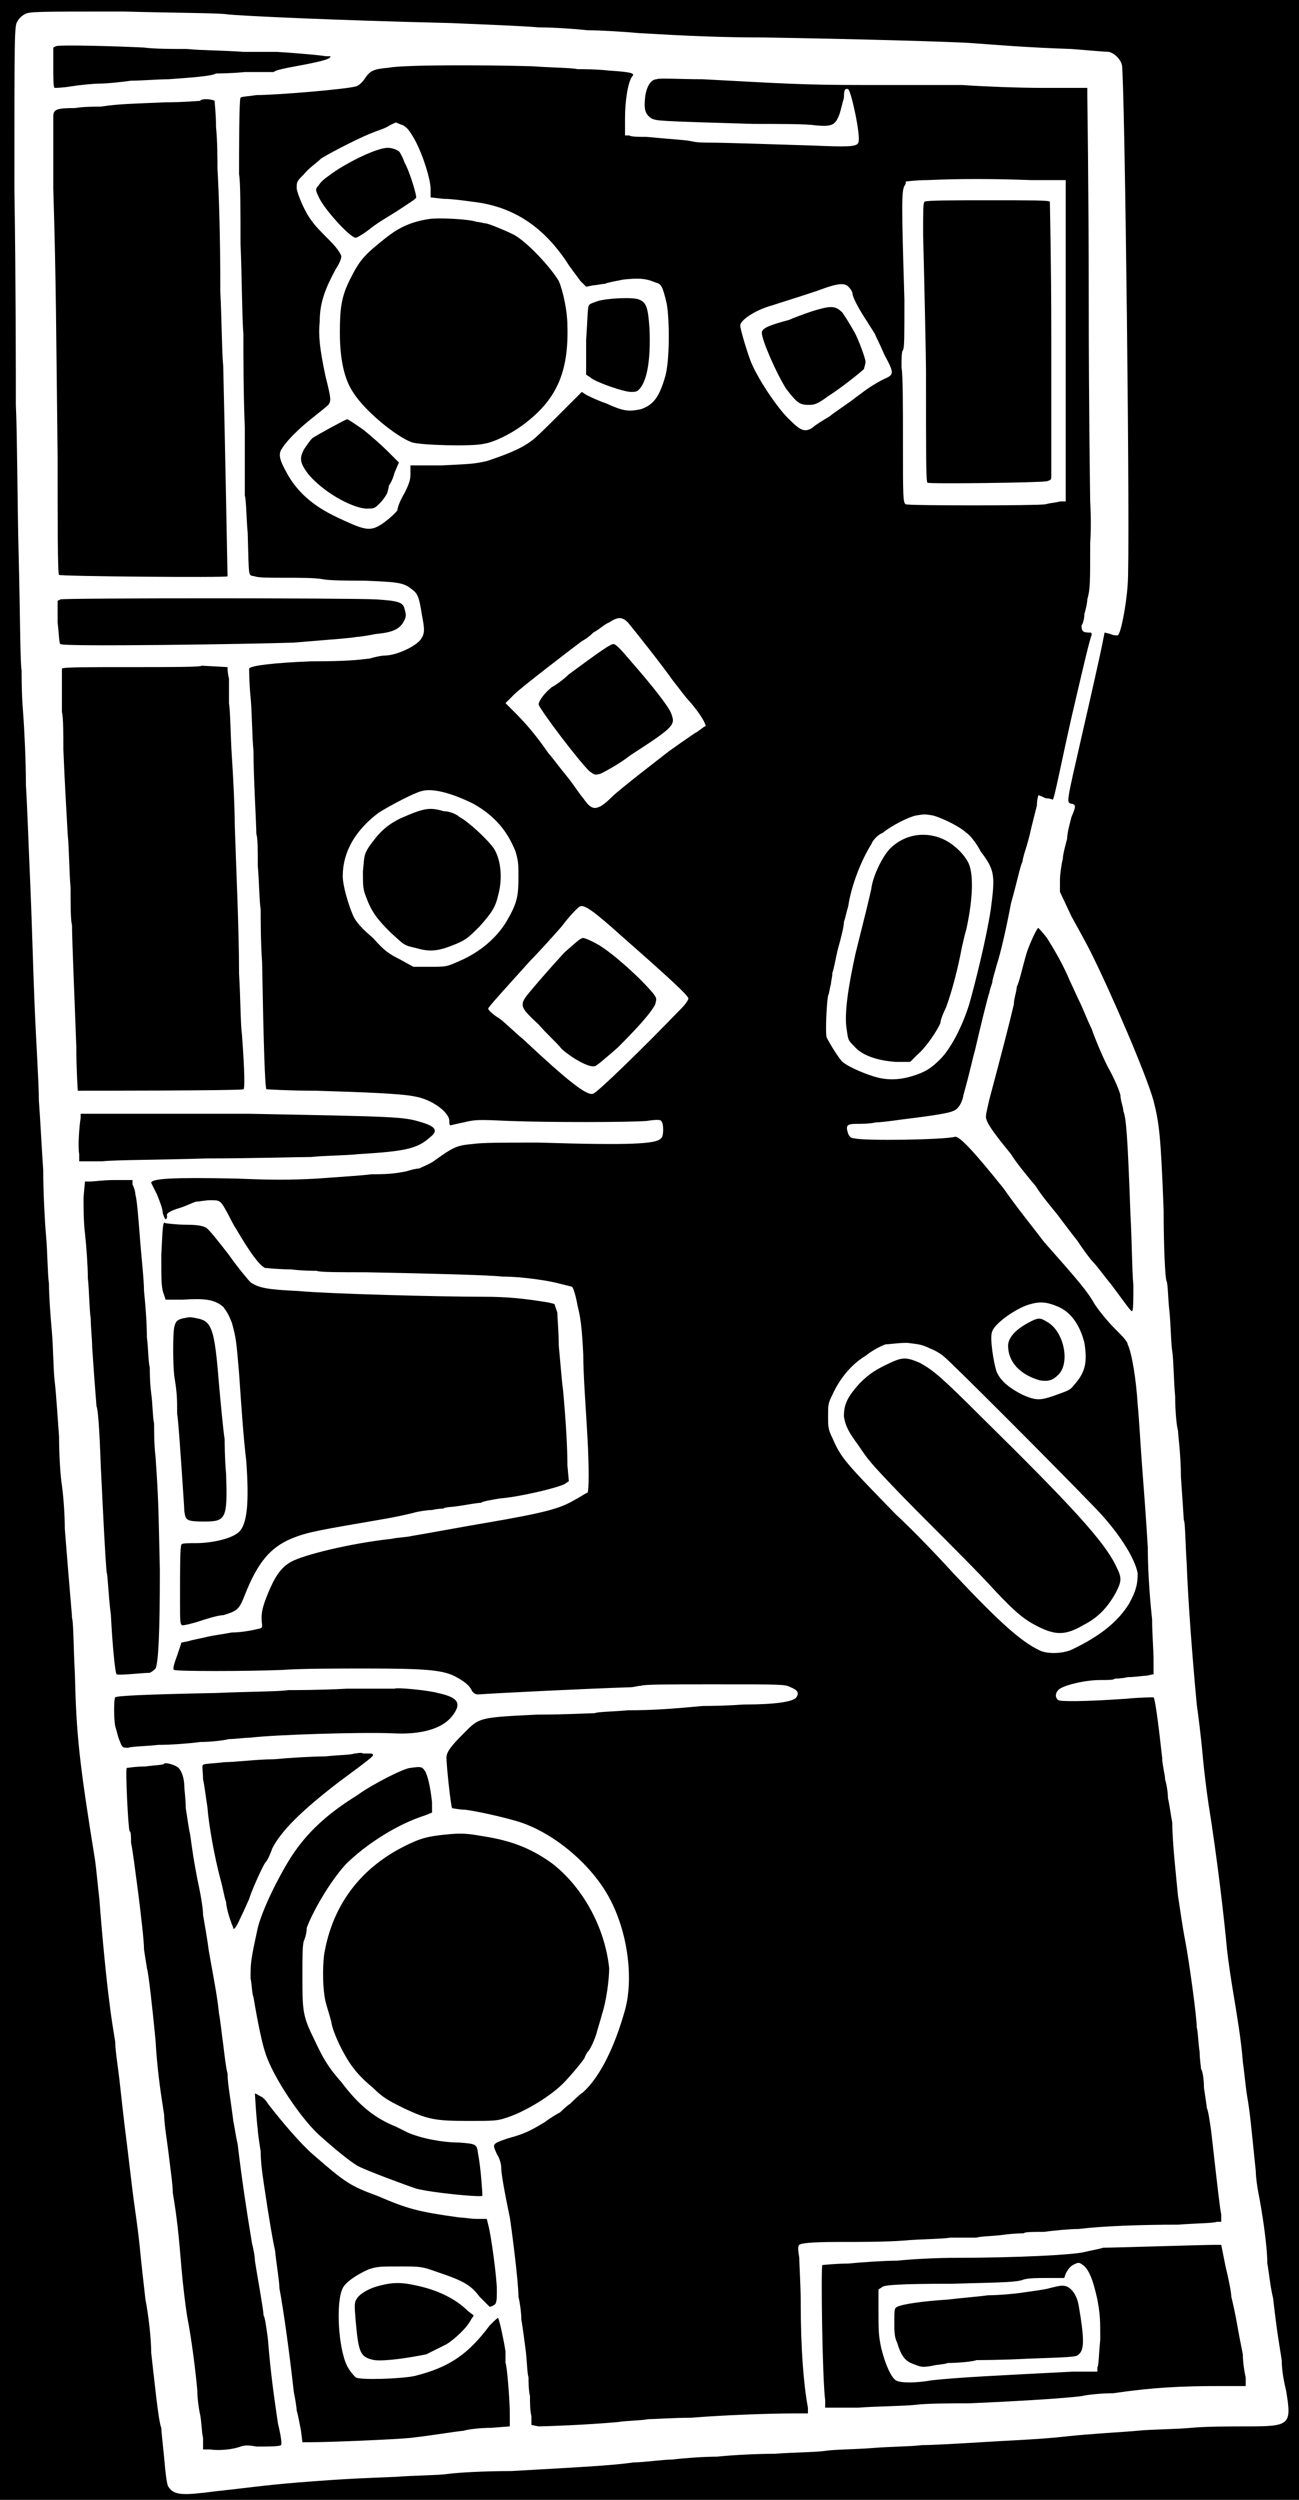 <?xml version="1.0" standalone="no"?>
<!DOCTYPE svg PUBLIC "-//W3C//DTD SVG 20010904//EN"
 "http://www.w3.org/TR/2001/REC-SVG-20010904/DTD/svg10.dtd">
<svg   version="1.0"
   xmlns:inkscape="http://www.inkscape.org/namespaces/inkscape"
   xmlns:sodipodi="http://sodipodi.sourceforge.net/DTD/sodipodi-0.dtd"
   xmlns="http://www.w3.org/2000/svg"
   xmlns:svg="http://www.w3.org/2000/svg"
   xmlns:rdf="http://www.w3.org/1999/02/22-rdf-syntax-ns#"
   xmlns:cc="http://creativecommons.org/ns#"
   xmlns:dc="http://purl.org/dc/elements/1.1/"

 width="902pt" height="1735pt" viewBox="0 0 902 1735"
 preserveAspectRatio="xMidYMid meet">
  <sodipodi:namedview
     pagecolor="#222"
     bordercolor="#666666"
     inkscape:deskcolor="#444" /><rect width="100%" height="100%" x="0" y="0" fill="black" />
<g transform="translate(0,1735) scale(1,-1)"
fill="#ffffff" stroke="none">
<path d="M17 1725 c-2 -1 -4 -3 -5 -5 -2 -3 -2 -9 -2 -116 1 -63 1 -130 1
-150 1 -20 1 -68 2 -106 1 -39 1 -74 2 -78 0 -4 0 -17 1 -29 1 -13 2 -35 2
-51 1 -16 2 -46 3 -68 1 -22 2 -60 3 -84 1 -25 3 -55 3 -67 1 -13 2 -34 3 -48
0 -14 1 -35 2 -46 1 -11 1 -26 2 -33 0 -8 1 -22 2 -33 1 -11 1 -27 2 -35 1 -8
2 -25 3 -38 0 -13 1 -28 2 -34 1 -7 2 -20 2 -30 4 -51 5 -59 5 -62 1 -2 1 -20
2 -39 1 -42 3 -61 14 -129 1 -7 2 -19 3 -27 2 -27 5 -57 7 -72 1 -9 3 -21 4
-27 0 -6 2 -18 3 -27 1 -9 3 -28 5 -43 2 -16 4 -34 5 -41 1 -7 3 -21 4 -31 1
-11 3 -28 4 -37 2 -10 4 -27 4 -37 2 -17 5 -48 7 -52 0 -2 1 -11 2 -21 1 -12
2 -19 3 -20 4 -6 10 -6 33 -3 19 2 32 4 56 6 38 3 46 3 69 4 13 1 29 1 36 2 7
1 26 2 44 2 53 3 71 4 85 6 7 0 20 2 27 2 8 1 22 2 31 2 9 1 27 2 40 2 13 1
28 1 35 2 6 1 20 1 33 2 12 1 27 1 34 2 7 0 25 1 41 2 15 1 42 2 59 4 18 2 40
3 50 4 10 1 27 1 37 2 10 1 28 1 39 1 30 0 31 1 27 25 -1 4 -3 13 -3 21 -2 13
-3 17 -6 43 -2 8 -3 19 -4 24 0 13 -4 38 -6 48 -1 5 -2 12 -2 16 -3 29 -4 41
-6 52 -1 6 -2 17 -3 24 -1 14 -4 32 -7 50 -1 6 -3 19 -4 28 -2 22 -7 65 -13
102 -1 7 -3 22 -4 34 -1 11 -3 27 -4 34 -3 32 -6 71 -7 98 -1 15 -1 29 -2 30
0 1 -1 15 -2 30 0 15 -2 29 -2 32 -1 3 -2 14 -2 24 -1 10 -1 24 -2 31 -1 6 -1
19 -2 28 -1 9 -1 19 -2 21 -1 2 -2 25 -2 49 -2 52 -3 60 -7 76 -5 18 -29 74
-44 104 -2 4 -8 15 -13 24 l-8 17 0 8 c0 4 1 11 2 15 0 3 2 10 3 14 0 4 2 11
3 15 3 7 3 8 1 9 -5 1 -5 -2 7 51 6 26 12 53 13 58 l2 10 4 -1 c2 -1 4 -1 5
-1 2 0 6 20 7 35 2 18 -2 355 -4 361 -1 4 -5 8 -9 9 -2 0 -14 1 -26 2 -31 1
-54 3 -68 4 -12 1 -83 3 -146 4 -28 0 -52 1 -86 3 -11 1 -27 2 -36 2 -9 1 -24
2 -34 2 -11 1 -38 2 -61 3 -84 2 -145 5 -155 6 -4 1 -36 1 -72 2 -62 0 -66 0
-69 -2z m83 -23 c7 -1 21 -1 30 -1 9 -1 26 -1 39 -2 12 0 22 0 23 0 2 0 29 -2
34 -3 4 0 4 0 3 -1 -2 -2 -13 -4 -29 -7 -5 -1 -9 -2 -10 -3 -2 0 -11 0 -20 0
-10 -1 -19 -1 -20 -1 -3 -2 -20 -3 -33 -4 -7 0 -19 -1 -26 -1 -7 -1 -17 -2
-21 -2 -5 0 -15 -1 -21 -2 -6 -1 -11 -1 -11 -1 -1 0 -1 7 -1 14 l0 14 2 1 c3
1 41 0 61 -1z m270 -13 c13 -1 27 -1 31 -2 4 0 13 0 22 -1 16 -1 18 -2 16 -4
-3 -4 -5 -17 -5 -29 l0 -12 3 0 c1 -1 7 -1 12 -1 21 -2 26 -2 31 -3 4 -1 9 -1
13 -1 9 0 40 -1 71 -2 24 -1 31 -1 32 2 2 4 -5 36 -7 37 -2 1 -3 0 -3 -6 -1
-3 -2 -8 -3 -11 -3 -8 -5 -9 -17 -8 -5 1 -25 1 -43 1 -67 2 -67 2 -71 4 -4 3
-5 6 -4 15 1 7 4 12 8 12 1 1 16 0 32 0 56 -3 70 -4 112 -4 23 0 54 0 68 0 14
-1 39 -2 56 -2 l31 0 0 -5 c0 -2 1 -66 1 -142 0 -76 1 -139 1 -140 0 -1 1 -14
0 -29 0 -28 0 -32 -2 -39 0 -2 -1 -7 -2 -10 0 -3 -1 -7 -2 -8 0 -4 1 -5 5 -5
2 0 2 0 2 -2 -1 -1 -7 -27 -14 -57 -7 -31 -12 -57 -13 -57 0 0 -2 1 -5 1 -2 1
-4 2 -5 2 0 0 -1 -3 -1 -7 -1 -4 -3 -12 -4 -16 -1 -5 -3 -12 -4 -15 -1 -3 -2
-7 -2 -8 -1 -2 -2 -6 -3 -10 -1 -4 -3 -12 -5 -19 -3 -16 -7 -34 -10 -43 -1 -4
-3 -10 -3 -12 -1 -3 -2 -6 -2 -7 -1 -2 -7 -27 -10 -40 -2 -7 -3 -13 -8 -31 -1
-6 -4 -10 -7 -11 -4 -2 -20 -4 -36 -6 -7 -1 -15 -2 -18 -2 -4 -1 -10 -1 -13
-1 -7 0 -8 -1 -6 -7 1 -2 2 -3 4 -3 7 -2 63 -1 70 1 3 1 14 -11 34 -36 9 -13
22 -29 28 -37 23 -26 30 -34 35 -43 4 -6 10 -13 14 -17 5 -5 9 -9 9 -11 3 -6
6 -25 7 -42 1 -10 2 -29 3 -42 1 -13 3 -39 4 -57 0 -19 2 -41 3 -50 0 -9 1
-22 1 -28 l0 -10 -5 -1 c-2 0 -8 -1 -13 -1 -4 -1 -8 -1 -9 -1 0 -1 -5 -1 -10
-1 -10 0 -23 -3 -28 -6 -3 -2 -4 -6 -1 -8 2 -1 18 -1 47 1 10 1 19 1 19 1 1
-1 3 -15 6 -42 0 -4 1 -7 1 -8 0 -1 1 -4 1 -7 1 -3 2 -9 2 -13 1 -4 2 -12 3
-17 0 -14 3 -40 4 -51 1 -6 3 -21 5 -31 3 -16 8 -53 8 -60 1 -4 1 -11 2 -17 0
-5 1 -11 1 -12 1 -1 2 -7 2 -13 1 -7 2 -13 2 -14 1 -2 2 -9 3 -16 5 -44 6 -53
7 -58 l0 -5 -3 0 c-2 -1 -14 -1 -27 -2 -26 0 -53 -1 -69 -3 -6 0 -17 -1 -24
-2 -7 0 -14 0 -14 -1 0 0 -7 0 -14 -1 -7 -1 -16 -1 -19 -2 -4 0 -12 0 -18 0
-6 -1 -21 -1 -32 -2 -12 -1 -32 -1 -46 -1 -20 0 -26 -1 -27 -2 -1 -1 -1 -3 0
-9 0 -5 1 -19 1 -31 0 -32 2 -57 5 -73 l0 -4 -10 0 c-14 0 -47 -1 -71 -3 -12
0 -26 -1 -30 -1 -5 -1 -15 -1 -21 -2 -22 -2 -51 -3 -55 -3 l-5 1 0 6 c-1 4 -1
10 -1 14 -1 4 -1 10 -1 13 -1 3 -1 11 -2 19 -1 7 -2 16 -3 21 0 5 -1 12 -2 16
0 11 -5 49 -6 55 -5 24 -6 32 -6 35 0 2 -1 6 -3 9 -3 7 -4 7 8 11 11 3 15 5
25 11 4 3 9 6 11 7 1 1 4 4 7 6 2 2 6 6 9 8 12 11 22 32 29 57 6 22 2 54 -11
78 -13 24 -40 46 -64 53 -10 3 -28 7 -36 8 -4 0 -8 1 -9 1 -1 1 -4 30 -4 35 0
4 3 8 12 17 11 11 10 11 51 13 20 0 37 1 40 1 2 1 12 1 23 2 17 0 31 1 52 3 2
0 15 0 28 1 23 0 35 2 37 5 2 3 1 5 -4 7 -4 2 -5 2 -53 2 -32 0 -49 0 -51 -1
-2 0 -5 -1 -7 -1 -31 -1 -92 -4 -106 -5 -2 0 -3 1 -4 2 -2 4 -4 6 -11 10 -9 5
-21 6 -63 6 -19 0 -45 0 -58 -1 -26 -1 -73 -1 -75 0 -1 0 -1 2 2 10 l3 9 5 1
c3 1 9 2 13 3 4 1 12 2 17 3 5 0 12 1 16 2 5 1 5 1 5 3 -1 8 0 12 4 22 5 12 9
18 16 22 9 5 42 13 70 16 4 1 10 1 14 2 12 2 39 7 51 9 41 7 52 10 62 16 4 2
8 5 9 5 1 2 1 18 0 37 -1 19 -3 44 -3 59 -1 20 -2 26 -4 34 -1 6 -3 13 -4 13
0 0 -4 1 -8 2 -7 2 -26 5 -40 5 -9 1 -44 2 -95 3 -17 0 -33 0 -34 1 -2 0 -10
0 -18 1 -9 0 -17 1 -18 1 -4 2 -10 10 -20 27 -2 3 -5 9 -6 11 -5 9 -5 9 -12 9
-3 0 -8 -1 -10 -1 -3 -1 -7 -3 -10 -4 -7 -2 -11 -4 -10 -6 0 -1 0 -2 -1 -2 0
-1 -1 1 -2 4 0 3 -2 8 -4 13 -2 4 -4 8 -4 8 0 3 14 4 60 3 24 -1 36 -1 55 0
13 1 30 2 38 3 15 0 18 1 24 2 3 1 7 2 9 2 2 1 7 3 10 5 14 10 16 11 27 12 7
1 20 1 46 1 64 -2 82 -1 85 3 2 1 2 11 0 12 0 1 -4 1 -10 0 -14 -1 -69 -1 -95
0 -22 1 -24 1 -32 -1 -5 -1 -9 -2 -9 -2 -1 0 -1 1 -1 3 0 6 -12 15 -24 17 -9
2 -36 3 -69 4 -19 0 -34 1 -34 1 -1 1 -2 31 -3 88 -1 14 -1 31 -1 37 -1 6 -1
19 -2 30 0 10 0 20 -1 22 0 7 -2 40 -2 58 -1 10 -1 27 -2 37 -1 10 -1 19 -1
20 1 2 17 4 43 5 25 0 33 1 41 2 3 1 8 2 10 2 8 0 21 6 25 11 3 4 3 7 1 17 -2
13 -3 15 -7 18 -6 5 -11 5 -33 6 -11 0 -24 0 -29 1 -5 1 -16 1 -26 1 -10 0
-19 0 -21 1 -5 1 -4 -2 -5 30 -1 11 -1 23 -2 26 0 2 0 23 0 47 -1 23 -1 52 -1
65 -1 13 -1 41 -2 63 0 22 0 43 -1 48 0 14 0 52 1 53 0 1 5 1 11 2 14 0 62 4
69 6 1 0 4 2 6 5 4 6 6 7 17 8 10 2 63 2 100 1z m-221 -24 c0 -1 1 -9 1 -18 1
-10 1 -23 1 -29 1 -17 2 -47 2 -86 1 -19 1 -41 2 -51 1 -40 3 -145 3 -146 -1
-1 -116 0 -117 1 -1 0 -1 37 -1 82 -1 84 -1 121 -3 186 0 48 0 46 0 50 0 5 2
6 15 6 6 1 14 1 18 1 13 2 23 2 45 3 13 0 23 1 24 1 1 2 9 1 10 0z m112 -346
c16 -1 19 -2 20 -7 1 -3 1 -5 0 -7 -3 -7 -9 -9 -20 -10 -5 -1 -11 -2 -13 -2
-6 -1 -8 -1 -44 -4 -29 -1 -161 -3 -162 -1 -1 0 -1 7 -2 15 l0 15 2 1 c3 1
201 1 219 0z m-103 -47 c0 -1 0 -4 1 -8 0 -4 0 -12 0 -17 1 -6 1 -22 2 -37 1
-15 2 -36 2 -47 1 -32 3 -73 3 -104 1 -16 1 -35 2 -42 2 -27 2 -38 1 -38 -1
-1 -114 -1 -115 -1 0 1 -1 14 -1 30 -1 29 -3 74 -3 85 -1 3 -1 15 -1 26 -1 11
-1 28 -2 37 -1 19 -2 34 -3 59 0 10 0 22 -1 26 0 12 0 29 0 30 1 1 18 1 49 1
26 0 48 0 48 1 1 0 17 -1 18 -1z m569 -188 c5 -8 11 -18 16 -30 2 -4 5 -11 7
-15 2 -4 5 -12 8 -18 2 -6 7 -18 11 -26 4 -7 8 -16 9 -20 0 -4 2 -8 2 -11 2
-5 3 -17 5 -73 1 -17 1 -38 2 -48 0 -10 0 -18 -1 -18 -1 0 -5 6 -14 18 -5 6
-10 13 -12 15 -3 3 -8 10 -12 16 -4 5 -10 13 -13 17 -3 4 -11 13 -16 21 -6 7
-14 17 -17 22 -9 11 -16 20 -17 24 -1 2 0 5 2 14 8 30 14 53 17 66 0 4 2 9 2
12 2 4 4 14 7 24 2 6 7 17 8 17 0 0 3 -3 6 -7z m-554 -122 c104 -2 107 -2 120
-6 10 -3 11 -6 6 -10 -9 -8 -16 -10 -50 -12 -9 -1 -24 -1 -33 -2 -9 0 -42 -1
-73 -1 -31 -1 -64 -1 -72 -2 l-16 0 0 5 c-1 5 0 19 1 25 l0 3 10 0 c5 0 18 0
29 0 11 0 24 0 29 0 4 0 27 0 49 0z m-81 -49 c1 -2 2 -5 2 -7 1 -3 2 -15 3
-28 1 -14 3 -31 3 -39 1 -9 2 -23 2 -32 1 -8 1 -18 2 -21 0 -2 0 -11 1 -18 1
-7 1 -17 2 -21 0 -5 0 -15 1 -23 2 -29 2 -34 3 -79 0 -43 -1 -64 -3 -68 -1 -1
-2 -2 -4 -3 -5 0 -22 -2 -23 -1 -1 0 -3 21 -4 41 -2 16 -2 27 -3 30 -1 12 -2
32 -4 73 -1 28 -2 40 -3 42 0 1 -1 11 -3 41 0 5 -1 14 -1 20 -1 6 -1 19 -2 28
0 8 -1 22 -2 31 -1 8 -1 19 -1 25 l1 11 4 0 c2 0 9 1 16 1 l13 0 0 -3z m37
-28 c9 0 12 -1 14 -2 2 -1 9 -10 16 -19 7 -10 14 -18 15 -19 6 -4 12 -5 33 -6
21 -2 99 -4 129 -4 15 0 27 -1 45 -4 l4 -1 2 -6 c0 -3 1 -14 1 -23 1 -10 2
-24 3 -31 2 -22 3 -40 3 -52 l1 -11 -3 -2 c-6 -3 -32 -9 -45 -10 -6 -1 -12 -2
-13 -3 -2 0 -8 -1 -14 -2 -6 -1 -12 -1 -12 -2 0 0 -4 0 -8 -1 -3 0 -10 -1 -13
-2 -4 -1 -13 -3 -19 -4 -46 -8 -54 -9 -66 -14 -14 -6 -23 -16 -32 -39 -4 -10
-5 -11 -15 -14 -3 0 -10 -2 -16 -4 -6 -2 -11 -3 -12 -3 -2 0 -2 2 -2 17 0 23
0 38 1 39 0 1 5 1 10 1 11 0 24 3 29 7 7 5 8 22 6 50 -2 17 -3 32 -5 61 -2 23
-2 24 -5 35 -2 5 -3 7 -6 11 -6 5 -12 6 -28 5 l-12 0 -2 6 c-1 5 -1 8 -1 25 1
20 1 24 3 22 1 0 7 -1 14 -1z m8 -65 c10 -2 12 -7 15 -45 1 -11 3 -33 4 -39 0
-2 0 -13 1 -24 1 -31 0 -33 -15 -33 -13 0 -13 1 -14 7 0 2 -1 16 -2 31 -1 14
-2 30 -3 37 0 10 0 14 -2 26 -1 9 -1 29 0 34 1 4 2 5 6 6 5 1 5 1 10 0z m167
-260 c14 -3 17 -7 10 -16 -7 -9 -22 -13 -41 -12 -21 1 -84 -1 -99 -3 -4 0 -11
-1 -15 -1 -4 -1 -13 -2 -20 -2 -7 -1 -20 -2 -29 -2 -9 -1 -18 -1 -21 -2 -4 0
-4 0 -6 5 -1 2 -2 7 -3 10 -1 5 -1 19 0 20 1 1 19 2 70 3 23 1 45 1 50 2 5 0
23 0 41 1 18 0 33 0 33 0 1 1 23 -1 30 -3z m-48 -42 c2 0 3 0 3 -1 0 -1 -1 -2
-24 -19 -26 -20 -40 -34 -46 -46 -1 -3 -3 -8 -5 -10 -3 -5 -10 -21 -11 -25 -1
-2 -3 -7 -6 -13 -3 -7 -5 -9 -5 -7 -3 7 -5 15 -5 18 -1 2 -2 9 -4 16 -4 15 -8
37 -9 50 -1 6 -2 15 -3 19 0 5 -1 10 0 10 0 1 7 1 15 2 7 0 23 2 34 2 11 1 27
2 36 2 9 1 18 1 20 2 2 0 5 1 6 0 1 0 2 0 4 0z m-132 -10 c2 -2 4 -7 4 -13 0
-2 1 -9 1 -15 1 -6 2 -14 3 -18 2 -14 2 -15 5 -31 2 -9 4 -20 4 -25 1 -6 3
-17 4 -25 3 -17 6 -32 7 -43 1 -5 2 -15 3 -22 1 -8 2 -17 3 -20 0 -7 2 -17 4
-33 1 -5 2 -12 3 -16 3 -25 6 -45 10 -69 1 -4 2 -9 2 -12 1 -7 6 -34 6 -38 1
-1 2 -9 3 -16 2 -26 5 -45 7 -59 2 -8 3 -15 2 -15 -1 -1 -9 -1 -17 -1 -5 1 -8
1 -11 0 -5 -2 -15 -3 -21 -2 l-5 0 0 8 c-1 4 -1 11 -2 16 -1 4 -2 12 -2 17 -1
12 -4 36 -7 51 -1 6 -3 22 -4 34 -2 24 -3 34 -6 52 0 6 -2 19 -3 28 -1 8 -3
20 -3 26 -3 19 -5 34 -6 52 -2 21 -5 48 -6 50 0 1 -1 6 -2 13 0 6 -2 23 -4 39
-2 15 -4 31 -5 35 0 4 0 8 -1 8 -1 2 -3 43 -2 44 1 0 6 1 13 1 7 1 13 1 13 2
1 1 8 -1 10 -3z m171 -2 c2 -3 4 -12 5 -22 l0 -7 -5 -2 c-19 -6 -41 -20 -55
-34 -11 -12 -23 -33 -27 -44 0 -3 -1 -7 -2 -9 -1 -3 -1 -11 -1 -24 0 -24 0
-28 8 -44 6 -13 10 -20 19 -30 12 -16 23 -25 38 -31 2 -1 6 -3 8 -4 9 -4 24
-7 36 -7 12 -1 12 -1 13 -8 2 -10 3 -28 3 -29 -2 -1 -34 2 -46 5 -6 2 -36 13
-41 16 -5 3 -15 11 -25 20 -13 11 -34 42 -39 59 -2 6 -5 20 -8 38 -1 2 -1 8
-2 13 0 11 0 12 5 35 3 12 13 33 23 49 11 17 25 30 46 43 11 8 33 19 37 19 7
1 8 1 10 -2z m44 -46 c17 -3 30 -8 44 -18 21 -16 37 -44 40 -73 0 -8 -2 -23
-5 -32 -1 -4 -3 -10 -4 -14 -1 -3 -3 -8 -5 -11 -2 -2 -3 -5 -3 -5 0 -1 -10
-13 -15 -18 -9 -9 -27 -20 -40 -24 -6 -2 -9 -2 -26 -2 -23 0 -28 1 -45 9 -10
5 -14 7 -21 14 -5 4 -11 10 -13 13 -6 7 -15 25 -16 33 -1 4 -3 10 -4 14 -2 9
-2 23 -1 32 6 37 28 64 63 79 7 3 13 4 24 5 11 1 15 0 27 -2z m-158 -180 c1 0
4 -3 5 -5 10 -13 23 -28 31 -35 23 -20 26 -22 45 -29 21 -9 28 -11 57 -15 3 0
8 -1 12 -1 l7 0 1 -4 c2 -7 6 -37 6 -45 0 -6 0 -8 -1 -10 -1 -1 -3 -2 -4 -2 0
0 -3 3 -7 7 -6 8 -11 11 -29 17 -11 4 -12 4 -26 4 -14 0 -16 0 -22 -2 -9 -4
-16 -9 -18 -13 -5 -10 -3 -42 3 -54 2 -4 5 -7 6 -8 3 -2 32 -1 41 1 24 6 37
15 52 35 4 4 6 6 6 5 1 -2 4 -16 5 -23 0 -4 0 -8 0 -8 1 -1 3 -26 3 -35 l0 -9
-13 -1 c-7 0 -16 -1 -19 -2 -9 -1 -20 -3 -37 -5 -10 -1 -55 -3 -70 -3 l-5 0
-1 8 c-1 5 -2 11 -3 14 0 2 -1 8 -2 13 -3 27 -7 56 -10 72 0 5 -2 16 -3 26 -2
9 -4 22 -5 28 -3 20 -5 31 -5 41 -1 6 -2 13 -2 15 -1 7 -2 25 -2 25 1 0 2 -1
4 -2z m670 -118 c2 -8 4 -18 4 -21 1 -4 3 -13 4 -19 1 -6 3 -16 4 -21 0 -5 1
-12 2 -16 l0 -6 -18 0 c-27 0 -47 -1 -74 -5 -8 0 -18 -1 -22 -2 -16 -2 -55 -4
-78 -5 -12 0 -29 0 -37 -1 -9 -1 -27 -1 -40 -2 l-23 0 0 5 c-2 15 -3 92 -2 94
1 0 9 1 18 1 10 1 25 2 34 2 9 1 27 2 41 2 41 0 81 2 89 4 4 1 10 2 13 3 7 0
70 2 78 2 l4 0 3 -15z m-563 -13 c15 -3 28 -9 37 -18 l4 -3 -2 -3 c-3 -6 -12
-14 -17 -17 -4 -2 -10 -5 -14 -7 -10 -2 -28 -5 -36 -4 -10 2 -11 5 -13 27 -1
12 -1 13 1 16 2 3 8 7 17 9 8 2 14 2 23 0z M269 1647 c-4 -2 -8 -3 -10 -4 -6
-2 -28 -13 -36 -18 -3 -3 -9 -7 -12 -11 -5 -5 -5 -5 -5 -10 1 -5 6 -17 11 -23
2 -3 7 -8 12 -13 6 -6 8 -10 8 -11 0 -2 -2 -6 -4 -9 -7 -13 -11 -23 -11 -36
-1 -10 0 -19 4 -38 4 -16 4 -17 2 -20 -1 -1 -6 -5 -11 -9 -9 -7 -18 -16 -21
-21 -3 -4 -2 -8 3 -17 7 -13 18 -23 35 -31 17 -8 22 -10 29 -6 4 2 12 9 13 11
0 2 2 7 5 12 4 8 4 10 4 14 l0 5 22 0 c20 1 22 1 31 3 12 4 23 8 31 14 3 2 12
11 20 19 l15 15 3 -2 c2 -1 8 -4 14 -6 11 -5 15 -6 24 -4 9 3 13 9 17 23 3 11
3 38 1 50 -3 13 -4 14 -8 15 -7 3 -12 3 -22 2 -5 -1 -11 -2 -13 -3 -2 0 -6 -1
-8 -1 l-5 -1 -4 4 c-2 3 -7 9 -10 14 -17 25 -38 38 -65 41 -7 1 -15 2 -20 2
l-9 1 0 6 c0 6 -5 23 -11 34 -4 7 -5 8 -8 10 -3 1 -5 2 -5 2 0 0 -3 -1 -6 -3z
m8 -17 c1 -1 3 -5 4 -8 3 -5 8 -21 8 -24 0 -1 -5 -4 -11 -8 -6 -4 -15 -9 -20
-13 -5 -4 -10 -7 -11 -7 -4 0 -23 21 -26 29 -2 4 -2 5 0 7 2 3 3 4 10 9 10 7
26 15 35 17 4 1 8 0 11 -2z m54 -49 c2 0 5 -1 6 -1 2 0 14 -5 20 -8 9 -5 25
-22 31 -32 3 -7 6 -21 6 -31 1 -33 -8 -52 -31 -69 -8 -6 -20 -12 -27 -13 -8
-2 -44 -1 -50 1 -11 4 -33 22 -41 35 -6 9 -9 23 -9 41 0 17 1 25 7 37 7 14 10
17 25 29 9 7 17 11 30 13 6 1 28 0 33 -2z m113 -54 c5 -2 6 -6 7 -20 1 -23 -2
-38 -8 -43 -1 -1 -3 -1 -5 -1 -5 0 -25 7 -28 10 l-3 2 0 24 c1 14 1 24 2 24 0
1 3 2 6 3 6 2 25 3 29 1z m-192 -90 c5 -4 13 -11 17 -15 l8 -8 -3 -7 c-1 -4
-3 -8 -4 -9 0 -2 -1 -4 -1 -5 -1 -2 -3 -5 -5 -7 -4 -4 -4 -4 -10 -4 -11 1 -30
12 -40 24 -6 8 -6 11 -3 17 2 3 4 6 6 8 3 2 23 13 24 13 1 0 5 -3 11 -7z M644
1610 c-8 0 -15 -1 -15 -1 0 0 0 -2 -1 -3 -2 -4 -2 -13 0 -79 0 -27 0 -33 -1
-35 -1 -1 -1 -6 -1 -12 1 -5 1 -29 1 -52 0 -38 0 -42 2 -43 2 -1 91 -1 97 0 3
1 7 1 10 2 l4 0 0 112 0 111 -24 0 c-27 1 -50 1 -72 0z m85 -15 c0 -1 1 -43 1
-94 0 -51 0 -94 0 -96 0 -3 0 -3 -3 -4 -4 -1 -83 -2 -83 -1 -1 1 -1 16 -1 78
0 6 -1 56 -2 94 0 18 0 22 1 23 1 1 20 1 44 1 32 0 42 0 43 -1z M567 1533
c-15 -5 -25 -8 -31 -10 -11 -3 -22 -10 -22 -14 0 -2 4 -16 7 -24 4 -11 19 -34
28 -42 7 -7 10 -8 15 -5 2 2 7 5 12 8 5 4 13 9 18 13 8 6 12 9 20 13 7 3 7 4
0 17 -3 7 -6 13 -6 13 0 1 -3 5 -6 10 -6 9 -10 17 -10 19 0 1 -1 3 -2 4 -3 4
-7 4 -23 -2z m18 -15 c2 -3 4 -6 8 -13 3 -5 8 -19 8 -21 0 -2 -1 -4 -1 -5 -3
-3 -17 -14 -25 -19 -8 -6 -10 -6 -14 -6 -6 0 -8 2 -15 11 -7 11 -17 34 -17 39
0 3 4 5 19 9 2 1 10 4 16 6 13 4 16 4 21 -1z M423 1303 c-3 -1 -7 -5 -11 -7
-3 -3 -6 -5 -8 -6 -8 -6 -42 -32 -47 -37 l-6 -6 7 -7 c7 -7 14 -15 23 -28 2
-2 7 -9 12 -15 5 -6 10 -14 12 -16 4 -6 7 -8 11 -6 1 0 5 3 9 7 5 5 31 25 40
32 3 2 7 5 10 7 3 2 7 5 9 6 3 2 5 4 6 4 0 2 -4 9 -11 17 -3 3 -8 10 -12 15
-7 10 -26 34 -31 40 -4 4 -7 4 -13 0z m16 -28 c14 -16 25 -30 27 -35 3 -8 3
-9 -28 -29 -9 -7 -19 -12 -21 -13 -4 -1 -4 -1 -8 2 -8 8 -33 41 -35 46 0 2 3
7 9 12 2 1 8 5 12 9 23 17 29 21 31 21 2 0 7 -6 13 -13z M293 1186 c-5 -1 -22
-10 -30 -15 -16 -12 -25 -27 -25 -44 0 -7 4 -20 7 -27 2 -5 7 -10 14 -16 8 -9
11 -11 19 -15 l9 -5 11 0 c12 0 12 0 21 4 14 6 26 16 33 28 7 12 8 17 8 30 0
9 0 11 -2 18 -6 15 -15 25 -29 33 -16 8 -29 11 -36 9z m15 -14 c4 0 9 -2 11
-4 6 -3 20 -16 24 -22 5 -8 6 -21 3 -32 -2 -9 -5 -13 -13 -22 -7 -7 -9 -9 -16
-12 -12 -5 -18 -6 -28 -3 -9 2 -8 2 -18 11 -9 9 -13 14 -17 25 -2 5 -2 8 -2
17 1 12 1 12 4 17 7 10 12 15 22 20 16 7 20 8 30 5z M636 1169 c-5 -1 -17 -7
-23 -12 -3 -1 -7 -5 -8 -8 -7 -11 -14 -29 -16 -43 -1 -3 -2 -8 -3 -11 0 -3 -2
-11 -4 -18 -2 -8 -3 -15 -4 -17 0 -3 -1 -6 -1 -8 -1 -3 -1 -6 -2 -8 -1 -5 -2
-26 -1 -29 2 -4 8 -14 11 -17 5 -4 17 -9 25 -11 9 -2 16 -1 23 1 10 3 14 6 20
12 7 7 15 22 20 38 4 14 12 46 15 66 3 23 3 27 -7 40 -3 6 -8 12 -10 13 -4 4
-16 10 -23 12 -6 1 -6 1 -12 0z m18 -16 c7 -3 14 -9 18 -16 4 -7 4 -24 -1 -47
-1 -3 -2 -8 -3 -12 -3 -16 -7 -31 -11 -42 -2 -4 -4 -9 -4 -11 -2 -5 -10 -17
-16 -22 l-5 -5 -10 0 c-14 1 -24 5 -29 11 -4 4 -4 4 -5 11 -2 11 1 30 6 53 7
28 9 36 11 45 1 9 8 23 13 28 10 10 24 12 36 7z M403 1106 c-1 0 -7 -6 -13
-14 -7 -8 -17 -19 -22 -24 -18 -20 -29 -32 -29 -33 0 -1 3 -4 8 -7 4 -3 11
-10 16 -14 32 -30 45 -40 49 -38 3 1 33 30 61 59 3 3 5 6 5 7 0 2 -13 14 -46
43 -20 18 -26 22 -29 21z m13 -27 c10 -6 29 -23 38 -34 2 -3 2 -3 1 -7 -3 -6
-12 -16 -26 -30 -8 -7 -15 -13 -16 -13 -4 -1 -15 5 -23 12 -3 4 -11 11 -16 17
-12 11 -13 13 -9 19 3 4 15 18 27 31 8 7 11 10 13 10 1 0 6 -2 11 -5z M716
830 c-9 -2 -25 -13 -27 -19 -2 -4 1 -22 3 -28 3 -7 10 -12 18 -16 9 -4 12 -4
21 -1 11 4 12 4 15 8 8 9 9 16 7 29 -3 12 -9 21 -18 25 -7 3 -12 4 -19 2z m12
-13 c11 -7 15 -28 7 -36 -4 -4 -7 -5 -13 -4 -14 4 -22 13 -22 24 0 6 6 12 16
17 6 3 7 2 12 -1z M615 802 c-3 -1 -9 -4 -14 -8 -10 -6 -18 -16 -23 -27 -3 -6
-3 -7 -3 -15 0 -7 0 -9 3 -15 6 -14 9 -17 44 -53 13 -12 31 -31 41 -42 32 -34
46 -46 58 -52 5 -3 16 -3 23 0 19 9 32 19 40 32 5 9 6 14 6 21 -2 11 -14 30
-32 48 -28 29 -98 99 -102 102 -2 2 -7 5 -10 6 -6 3 -8 3 -16 4 -7 0 -12 -1
-15 -1z m24 -13 c9 -5 15 -10 42 -37 63 -62 86 -87 94 -104 4 -8 4 -10 0 -18
-6 -11 -13 -18 -23 -23 -12 -7 -19 -7 -31 -1 -10 5 -16 10 -31 26 -8 9 -30 31
-48 49 -19 19 -36 37 -38 40 -2 2 -6 8 -8 11 -6 8 -9 13 -10 20 0 8 2 13 11
23 7 7 12 10 23 15 7 3 10 3 19 -1z M745 163 c-2 -1 -4 -4 -5 -6 l-1 -3 -11 0
c-8 0 -13 0 -17 -1 -5 -2 -13 -2 -50 -3 -38 0 -46 -1 -48 -2 l-3 -2 0 -15 c0
-13 0 -17 2 -26 3 -12 7 -20 10 -22 3 -2 14 -2 25 0 19 2 39 3 98 6 l17 0 0 3
c1 1 1 10 2 19 0 14 0 17 -2 28 -3 14 -6 21 -10 24 -3 2 -3 2 -7 0z m-4 -15
c4 -2 7 -7 8 -13 4 -23 4 -31 0 -34 -1 -2 -8 -2 -35 -3 -19 -1 -35 -1 -36 -1
-2 -1 -13 -2 -20 -2 -2 -1 -7 -1 -11 -2 -6 -1 -7 -1 -12 1 -6 2 -9 5 -12 15
-2 4 -2 8 -2 14 0 9 0 10 2 11 4 2 19 4 35 5 8 1 21 2 28 3 7 0 19 1 25 2 7 1
15 2 18 3 8 2 9 2 12 1z"/>
</g>
</svg>
